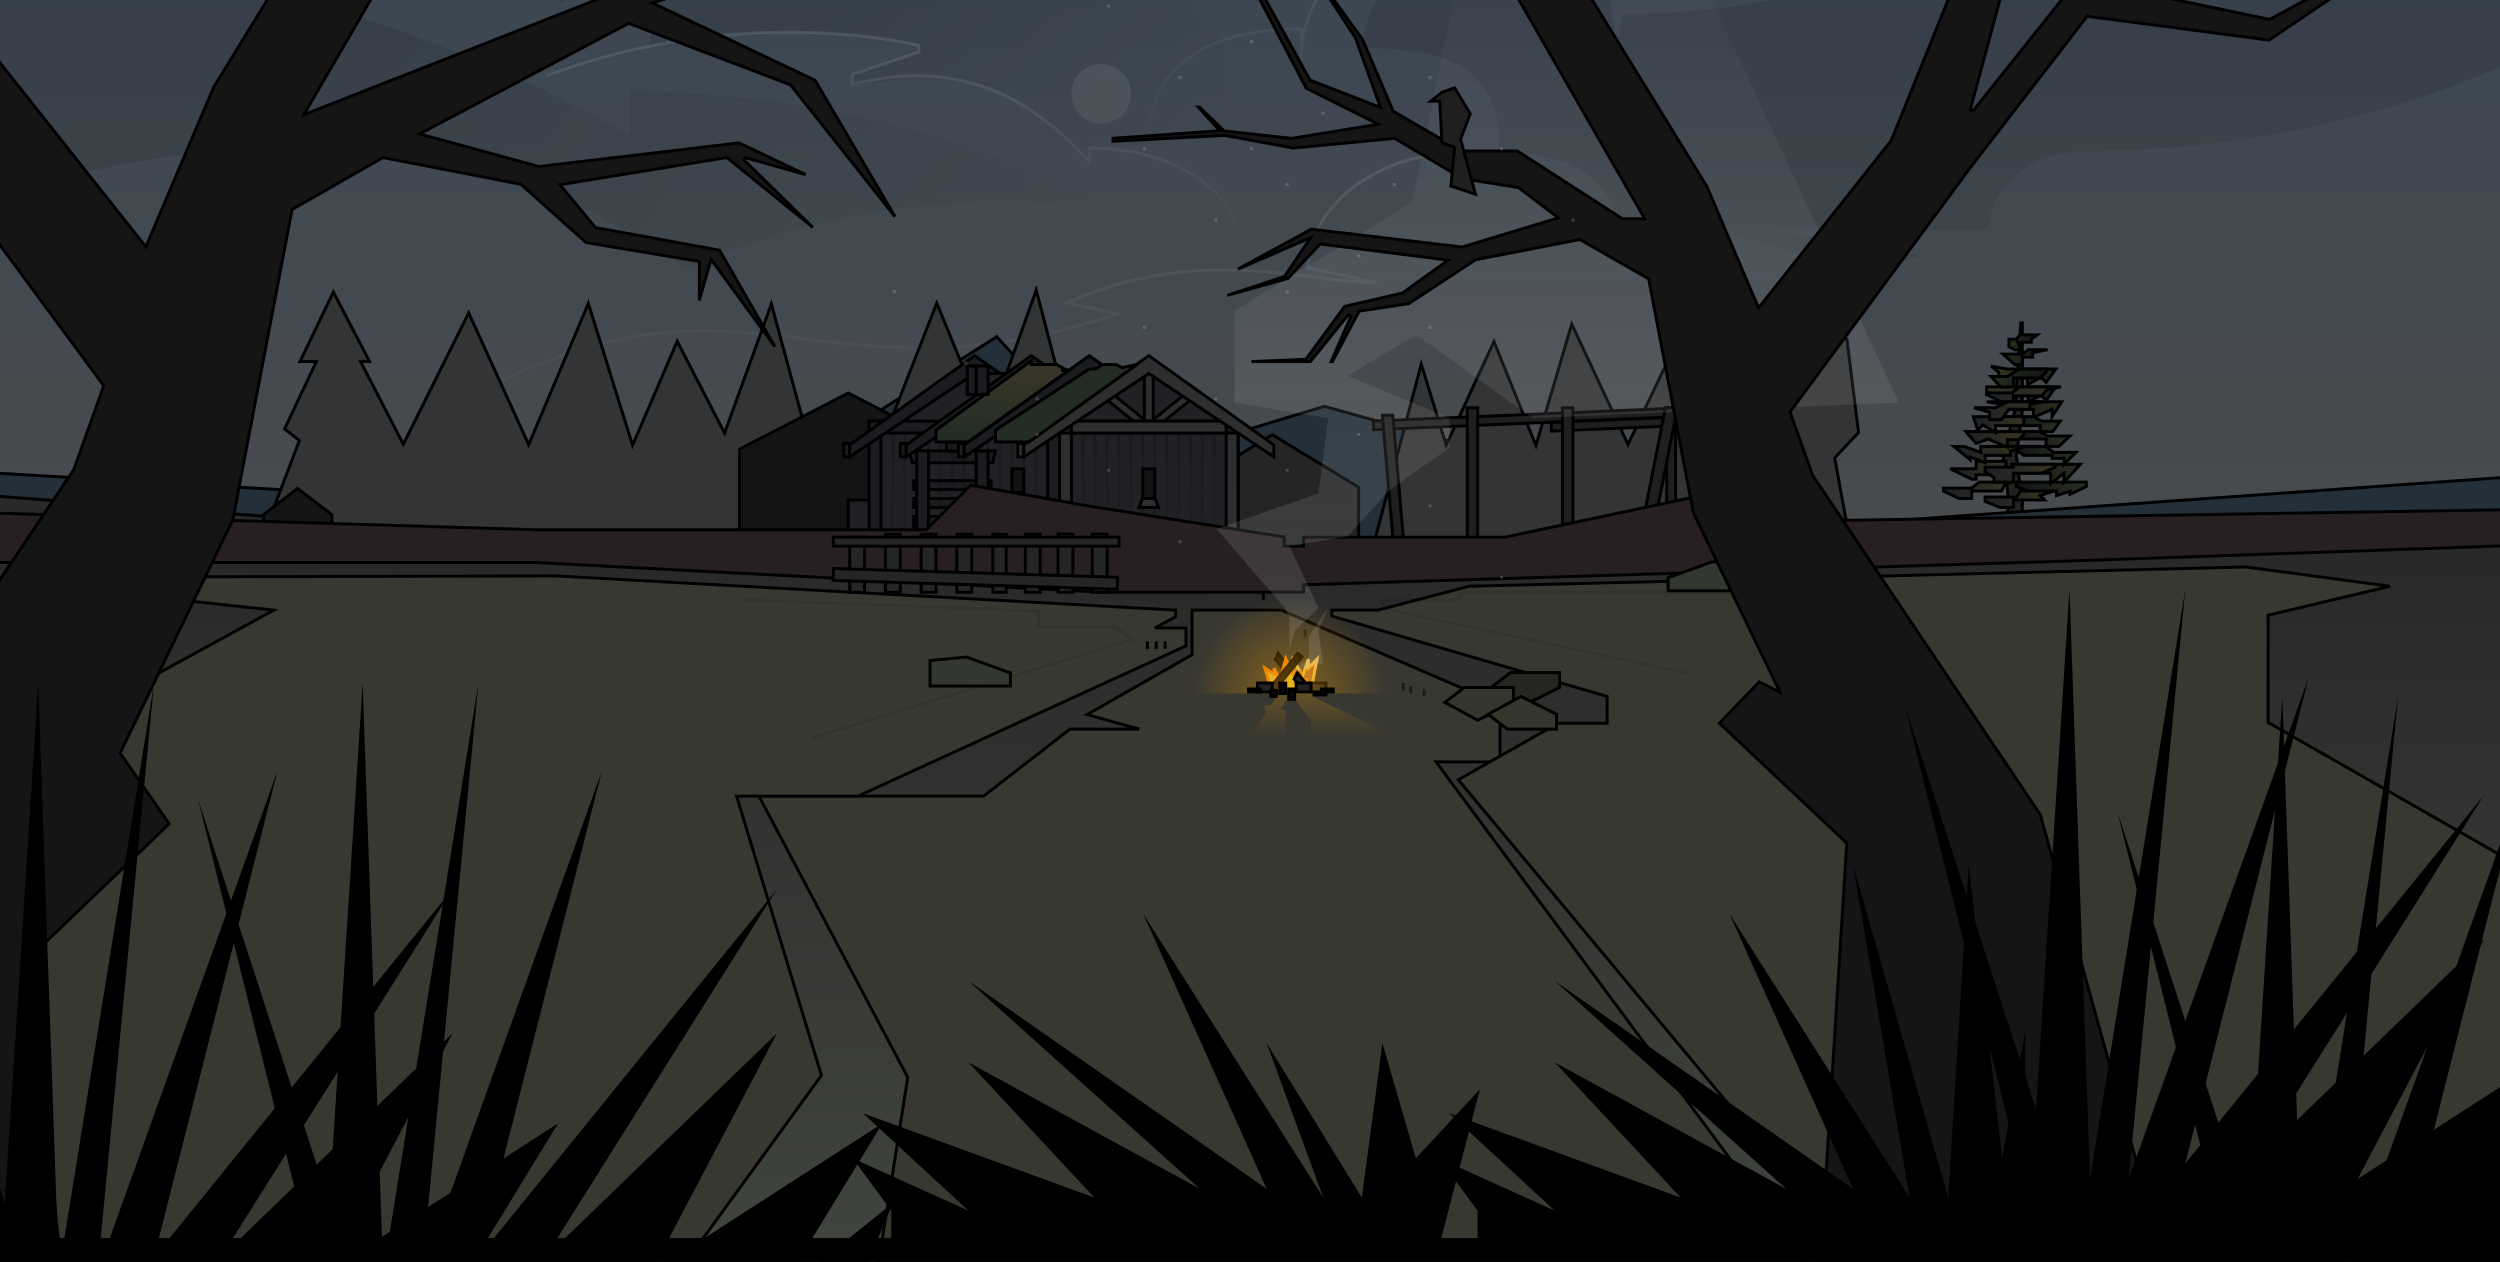 <svg width="1680" height="848" viewBox="0 0 1680 848" fill="none" xmlns="http://www.w3.org/2000/svg">
<rect x="0" y="0" width="1680" height="848" fill="#808080" stroke="none"/>
<g clip-path="url(#clip0_228_4911)">
<rect x="-160" y="-287" width="2062" height="648" fill="url(#paint0_linear_228_4911)"/>
<circle opacity="0.1" cx="740" cy="63" r="20" fill="url(#paint1_linear_228_4911)"/>
<path opacity="0.1" d="M734.137 93V114.5C734.137 114.5 707.235 80.097 679 64.5C642.516 44.346 572.5 57.5 572.5 57.5V50L617.5 35V29.5C617.5 29.5 557.888 20.595 519.5 21.5C486.69 22.273 436 31 436 31C448.772 -13.614 409.924 -12.299 376 2V-27L-168 -207V-461L122 -355V-291L337 -169L290 -173L376 -108V-92.5L427 -63C467.115 -80.006 589.971 -106.729 576.796 -47H690.21V-34.5L600 -2C666.416 -11.538 825 -47.656 825 53.5V93H734.137Z" fill="url(#paint2_linear_228_4911)"/>
<path opacity="0.1" d="M423.202 91V61C541.95 62.623 647.202 88.863 754 141C649.609 128.211 556.036 138.616 460 181C263.627 37.165 12.216 105.8 -191.5 209L-191.5 -21.5C28.915 -50.695 237.397 -15.013 423.202 91Z" fill="url(#paint3_linear_228_4911)"/>
<path opacity="0.1" d="M1085.5 38L1090.5 9.5C1319 9.5 1582.69 -146.844 1678 -355H1844V-54C1709.33 51.51 1571.17 98.841 1400 102C1358 102 1336 134 1336 154.037H1190L1297 173C1267 173 1257.5 179.5 1257.5 193C1202.29 163.321 1147.85 148.808 1085.5 154.037C1085.5 112.5 1040 102 1007.65 102C1007.65 57.5 990 32.184 916.5 32.184C916.5 -3 944 -34.999 989 -34.999V-65.999C1048.5 -65.999 1085.5 -35 1085.5 38Z" fill="url(#paint4_linear_228_4911)"/>
<path opacity="0.1" d="M834.5 170C834.5 131 792.5 99.5 732 99.5V108.5C687.014 59.415 639.144 40.563 573 56.5V50L617.5 35V30.5C617.5 30.5 500.5 0.5 367 51" stroke="url(#paint5_linear_228_4911)" stroke-width="2"/>
<path opacity="0.1" d="M772 94C772 42.5 814 19.5 874.5 19.5V40.5C874.5 -6 907 -39.5 965.5 -39.5V-42H948C948 -95 1018 -98 1068 -98" stroke="url(#paint6_linear_228_4911)" stroke-width="2"/>
<path opacity="0.1" d="M988 102C918 102 879 144 879 180L925 190C879 190 806.5 163.5 717 203.5L751 211C535 282 499 151 277 289" stroke="url(#paint7_linear_228_4911)" stroke-width="2"/>
<path d="M1358 217H1359V275.75L1355 306.5L1359 337.25V368H1346L1350 337.25L1346 306.5L1354 275.75L1358 217Z" fill="#212220" stroke="black" stroke-width="2"/>
<path d="M1402 324H1355V327L1363.5 330H1382V333L1391 330.158V332.158L1402 327V324Z" fill="url(#paint8_linear_228_4911)" stroke="black" stroke-width="2"/>
<path d="M1398 312H1352V318H1378V325L1387 318V324L1398 312Z" fill="url(#paint9_linear_228_4911)" stroke="black" stroke-width="2"/>
<path d="M1385.5 270H1335L1348 272V275H1366.5V280.5L1379 275V280L1385.5 270Z" fill="url(#paint10_linear_228_4911)" stroke="black" stroke-width="2"/>
<path d="M1381.5 260H1335V265.222H1363V270.222L1371.5 265.5L1375 269L1381.5 260Z" fill="url(#paint11_linear_228_4911)" stroke="black" stroke-width="2"/>
<path d="M1375 257L1381.5 248H1349L1338 246L1343 250L1343.5 254H1362.5V258.5L1371.5 253.5L1375 257Z" fill="url(#paint12_linear_228_4911)" stroke="black" stroke-width="2"/>
<path d="M1306 330V328H1325L1330 324H1352L1347 326L1345 330H1325V335H1316.5L1306 330Z" fill="url(#paint13_linear_228_4911)" stroke="black" stroke-width="2"/>
<path d="M1328 322H1325L1310.5 315H1328V310H1348V319H1328V322Z" fill="url(#paint14_linear_228_4911)" stroke="black" stroke-width="2"/>
<path d="M1387 312L1395 304H1380L1374.75 300H1351.5L1360 306H1379V308H1387V312Z" fill="url(#paint15_linear_228_4911)" stroke="black" stroke-width="2"/>
<path d="M1375 300H1383.5L1391 293H1376L1370.75 290H1347.5L1356 295H1375V300Z" fill="url(#paint16_linear_228_4911)" stroke="black" stroke-width="2"/>
<path d="M1371 290H1379.5L1384.5 283H1372L1366.75 280H1343.5L1352 284V286H1371V290Z" fill="url(#paint17_linear_228_4911)" stroke="black" stroke-width="2"/>
<path d="M1335 265V264H1352L1357.25 260H1385L1375.5 262L1372 266H1353V270H1344.5L1335 265Z" fill="url(#paint18_linear_228_4911)" stroke="black" stroke-width="2"/>
<path d="M1353 260H1344.5L1338 253H1349L1357.25 248H1375V250L1371 254H1353V260Z" fill="url(#paint19_linear_228_4911)" stroke="black" stroke-width="2"/>
<path d="M1359 245H1354L1346 238H1359L1363 235H1376L1366 237V240H1359V245Z" fill="url(#paint20_linear_228_4911)" stroke="black" stroke-width="2"/>
<path d="M1350 233V228H1355L1357.38 225H1369L1365 228V230H1356L1358 235H1354L1350 233Z" fill="url(#paint21_linear_228_4911)" stroke="black" stroke-width="2"/>
<path d="M1340 324V321L1334 317V314H1353V312H1381V314L1372 318H1353V324H1340Z" fill="url(#paint22_linear_228_4911)" stroke="black" stroke-width="2"/>
<path d="M1334 337V334H1355L1358 330H1380L1371 333L1374 336H1353V341H1344L1334 337Z" fill="url(#paint23_linear_228_4911)" stroke="black" stroke-width="2"/>
<path d="M1324 309L1313 300H1320L1331 304V300H1361L1351 303V306H1334V311L1324 307V309Z" fill="url(#paint24_linear_228_4911)" stroke="black" stroke-width="2"/>
<path d="M1321 290H1360V292L1356.5 295.5H1349V300.5L1336 295L1328 298L1321 290Z" fill="url(#paint25_linear_228_4911)" stroke="black" stroke-width="2"/>
<path d="M1326 280H1360V286H1341V290.694L1332.5 285.5L1329 289L1326 280Z" fill="url(#paint26_linear_228_4911)" stroke="black" stroke-width="2"/>
<path d="M1337 277L1326.5 274H1341L1349.25 270H1372.5L1364 272V275H1350L1345 282H1337V277Z" fill="url(#paint27_linear_228_4911)" stroke="black" stroke-width="2"/>
<path d="M1186.07 355.997L1905 305.073V630H-207V306.06L479.942 345.998L480.263 346.017L480.534 345.845L669.825 226.294L689.26 247.673L689.558 248H690H715.8L823.615 292.923L823.947 293.061L824.29 292.957L890.011 273.042L1185.73 355.963L1185.9 356.01L1186.07 355.997Z" fill="#232F39" stroke="black" stroke-width="2"/>
<path d="M875.03 379.485L1905 348.531V916H-155L-155 322.077L359.426 360.492L359.427 360.493L617.177 379.483L617.213 379.486H617.25H875H875.015L875.03 379.485Z" fill="url(#paint28_linear_228_4911)" stroke="black" stroke-width="2"/>
<path d="M801 410H861L1008 473.427V512H965L1268 921H579L610 724L510 535H661L719 489.969H765.5L730.5 480.194L801 440V410Z" fill="#393830" stroke="black" stroke-width="2"/>
<path d="M987.218 393.962L1509.21 381L1606.01 393.962L1524.19 413.405V485.506L1876 686.418V909.5H1301L980 524L1047 486H1080V468L895 414V410H926L987.218 393.962Z" fill="#393830" stroke="black" stroke-width="2"/>
<path d="M26 393V387.926L373 387L790 410V414.467L776 422H797V433.989L576.5 535H495L552 722.642L438 879.716L-74 891L-123 762.642L-94 536.958H-48L184 410.011L26 393Z" fill="#393830" stroke="black" stroke-width="2"/>
<path d="M1154.08 291.401L1126.96 229.407L1094.9 296.763L1093.99 298.678L1093.09 296.757L1056.21 217.816L1032.96 296.616L1032.15 299.368L1031.07 296.708L1003.94 229.519L972.908 296.752L971.812 299.127L971.044 296.627L955.074 244.645L922.298 369H1310V360.891L1241.88 352.993L1241.15 352.908L1241.02 352.179L1233.02 308.179L1232.93 307.682L1233.27 307.315L1248.95 290.657L1241.09 227.751C1214.17 218.932 1192.89 220.699 1178.39 231.44C1163.78 242.265 1155.76 262.429 1156 290.991L1154.08 291.401Z" fill="#333435" stroke="black" stroke-width="2"/>
<path d="M696.351 194.893L664.442 284.336L663.564 286.795L662.575 284.379L629.521 203.689L597.931 284.365L597.682 285H597H541H540.235L540.035 284.262L518.362 204.313L487.69 288.874L486.91 291.025L485.861 288.992L455.083 229.342L426.169 296.728L425.102 299.215L424.295 296.631L395.359 203.905L356.171 296.722L355.285 298.822L354.34 296.748L314.96 210.258L271.895 296.779L271.016 298.545L270.111 296.792L243.111 244.458L242.359 243H244H248.353L224.036 196.236L201.589 243H211H212.577L211.904 244.427L191.246 288.237L200.615 295.545L201.197 295.999L200.935 296.689L173.45 369H729V320.128L696.351 194.893Z" fill="#333435" stroke="black" stroke-width="2"/>
<path d="M497 370H643V301.81L570 264.125L497 301.81V370Z" fill="#131415" stroke="black" stroke-width="2"/>
<path d="M177 366H223V345.887L200 328.26L177 345.887V366Z" fill="#131415" stroke="black" stroke-width="2"/>
<path d="M797 370H913V327.423L855 292.17L797 327.423V370Z" fill="#242527" stroke="black" stroke-width="2"/>
<path d="M570 371H832V287.838L772 251H655L585 289V336H570V371Z" fill="#202124" stroke="black" stroke-width="2"/>
<rect x="624" y="309" width="32" height="47" fill="#202124" stroke="black" stroke-width="2"/>
<path d="M613 311H667L669 303H611L613 311Z" fill="#1B1C1F" stroke="black" stroke-width="2"/>
<path d="M614 329H666V323H614V329Z" fill="#1B1C1F" stroke="black" stroke-width="2"/>
<path d="M614 341H656V335H614V341Z" fill="#1B1C1F" stroke="black" stroke-width="2"/>
<path d="M614 354H656V347H614V354Z" fill="#1B1C1F" stroke="black" stroke-width="2"/>
<path d="M616 361H624V303H616V361Z" fill="#1B1C1F" stroke="black" stroke-width="2"/>
<path d="M656 361H664V303H656V361Z" fill="#1B1C1F" stroke="black" stroke-width="2"/>
<path d="M636 303H644V297H636V303Z" fill="#1B1C1F" stroke="black" stroke-width="2"/>
<path d="M769 284H775V251H769V284Z" fill="#2E2E2E" stroke="black" stroke-width="2"/>
<path d="M763 284H769V282L743 261V268L763 284Z" fill="#2E2E2E" stroke="black" stroke-width="2"/>
<path d="M781 284H775V282L801 261V268L781 284Z" fill="#2E2E2E" stroke="black" stroke-width="2"/>
<path d="M824 363H832V283H824V363Z" fill="#2E2E2E" stroke="black" stroke-width="2"/>
<path d="M712 363H720V283H712V363Z" fill="#2E2E2E" stroke="black" stroke-width="2"/>
<path d="M704 363H712V283H704V363Z" fill="#1B1C1F" stroke="black" stroke-width="2"/>
<path d="M680 315H688V331H680V315Z" fill="#121212" stroke="black" stroke-width="2"/>
<path d="M684 307H688V298H684V307Z" fill="#2E2E2E" stroke="black" stroke-width="2"/>
<path d="M644 307H648V298H644V307Z" fill="#1B1C1F" stroke="black" stroke-width="2"/>
<path d="M605 307H609V298H605V307Z" fill="#1B1C1F" stroke="black" stroke-width="2"/>
<path d="M567 307H571V298H567V307Z" fill="#1B1C1F" stroke="black" stroke-width="2"/>
<g opacity="0.2">
<mask id="path-60-inside-1_228_4911" fill="white">
<path d="M593 290H601V356H593V290Z"/>
</mask>
<path d="M593 290H601V356H593V290Z" fill="#D9D9D9" fill-opacity="0.01"/>
<path d="M599 290V356H603V290H599Z" fill="url(#paint29_linear_228_4911)" mask="url(#path-60-inside-1_228_4911)"/>
<mask id="path-62-inside-2_228_4911" fill="white">
<path d="M601 290H609V356H601V290Z"/>
</mask>
<path d="M601 290H609V356H601V290Z" fill="#D9D9D9" fill-opacity="0.01"/>
<path d="M607 290V356H611V290H607Z" fill="url(#paint30_linear_228_4911)" mask="url(#path-62-inside-2_228_4911)"/>
<mask id="path-64-inside-3_228_4911" fill="white">
<path d="M609 290H617V356H609V290Z"/>
</mask>
<path d="M609 290H617V356H609V290Z" fill="#D9D9D9" fill-opacity="0.01"/>
<path d="M615 290V356H619V290H615Z" fill="url(#paint31_linear_228_4911)" mask="url(#path-64-inside-3_228_4911)"/>
<mask id="path-66-inside-4_228_4911" fill="white">
<path d="M617 290H625V356H617V290Z"/>
</mask>
<path d="M617 290H625V356H617V290Z" fill="#D9D9D9" fill-opacity="0.01"/>
<path d="M623 290V356H627V290H623Z" fill="url(#paint32_linear_228_4911)" mask="url(#path-66-inside-4_228_4911)"/>
<mask id="path-68-inside-5_228_4911" fill="white">
<path d="M625 290H633V356H625V290Z"/>
</mask>
<path d="M625 290H633V356H625V290Z" fill="#D9D9D9" fill-opacity="0.01"/>
<path d="M631 290V356H635V290H631Z" fill="url(#paint33_linear_228_4911)" mask="url(#path-68-inside-5_228_4911)"/>
<mask id="path-70-inside-6_228_4911" fill="white">
<path d="M633 290H641V356H633V290Z"/>
</mask>
<path d="M633 290H641V356H633V290Z" fill="#D9D9D9" fill-opacity="0.01"/>
<path d="M639 290V356H643V290H639Z" fill="url(#paint34_linear_228_4911)" mask="url(#path-70-inside-6_228_4911)"/>
<mask id="path-72-inside-7_228_4911" fill="white">
<path d="M641 290H649V356H641V290Z"/>
</mask>
<path d="M641 290H649V356H641V290Z" fill="#D9D9D9" fill-opacity="0.01"/>
<path d="M647 290V356H651V290H647Z" fill="url(#paint35_linear_228_4911)" mask="url(#path-72-inside-7_228_4911)"/>
<mask id="path-74-inside-8_228_4911" fill="white">
<path d="M649 290H657V356H649V290Z"/>
</mask>
<path d="M649 290H657V356H649V290Z" fill="#D9D9D9" fill-opacity="0.01"/>
<path d="M655 290V356H659V290H655Z" fill="url(#paint36_linear_228_4911)" mask="url(#path-74-inside-8_228_4911)"/>
<mask id="path-76-inside-9_228_4911" fill="white">
<path d="M657 290H665V356H657V290Z"/>
</mask>
<path d="M657 290H665V356H657V290Z" fill="#D9D9D9" fill-opacity="0.01"/>
<path d="M663 290V356H667V290H663Z" fill="url(#paint37_linear_228_4911)" mask="url(#path-76-inside-9_228_4911)"/>
<mask id="path-78-inside-10_228_4911" fill="white">
<path d="M665 290H673V356H665V290Z"/>
</mask>
<path d="M665 290H673V356H665V290Z" fill="#D9D9D9" fill-opacity="0.01"/>
<path d="M671 290V356H675V290H671Z" fill="url(#paint38_linear_228_4911)" mask="url(#path-78-inside-10_228_4911)"/>
<mask id="path-80-inside-11_228_4911" fill="white">
<path d="M673 290H681V356H673V290Z"/>
</mask>
<path d="M673 290H681V356H673V290Z" fill="#D9D9D9" fill-opacity="0.01"/>
<path d="M679 290V356H683V290H679Z" fill="url(#paint39_linear_228_4911)" mask="url(#path-80-inside-11_228_4911)"/>
<mask id="path-82-inside-12_228_4911" fill="white">
<path d="M681 290H689V356H681V290Z"/>
</mask>
<path d="M681 290H689V356H681V290Z" fill="#D9D9D9" fill-opacity="0.01"/>
<path d="M687 290V356H691V290H687Z" fill="url(#paint40_linear_228_4911)" mask="url(#path-82-inside-12_228_4911)"/>
<mask id="path-84-inside-13_228_4911" fill="white">
<path d="M689 290H697V356H689V290Z"/>
</mask>
<path d="M689 290H697V356H689V290Z" fill="#D9D9D9" fill-opacity="0.01"/>
<path d="M695 290V356H699V290H695Z" fill="url(#paint41_linear_228_4911)" mask="url(#path-84-inside-13_228_4911)"/>
<mask id="path-86-inside-14_228_4911" fill="white">
<path d="M697 290H705V356H697V290Z"/>
</mask>
<path d="M697 290H705V356H697V290Z" fill="#D9D9D9" fill-opacity="0.01"/>
<path d="M703 290V356H707V290H703Z" fill="url(#paint42_linear_228_4911)" mask="url(#path-86-inside-14_228_4911)"/>
<mask id="path-88-inside-15_228_4911" fill="white">
<path d="M705 290H713V356H705V290Z"/>
</mask>
<path d="M705 290H713V356H705V290Z" fill="#D9D9D9" fill-opacity="0.01"/>
<path d="M711 290V356H715V290H711Z" fill="url(#paint43_linear_228_4911)" mask="url(#path-88-inside-15_228_4911)"/>
<mask id="path-90-inside-16_228_4911" fill="white">
<path d="M713 290H721V356H713V290Z"/>
</mask>
<path d="M713 290H721V356H713V290Z" fill="#D9D9D9" fill-opacity="0.01"/>
<path d="M719 290V356H723V290H719Z" fill="url(#paint44_linear_228_4911)" mask="url(#path-90-inside-16_228_4911)"/>
<mask id="path-92-inside-17_228_4911" fill="white">
<path d="M721 290H729V356H721V290Z"/>
</mask>
<path d="M721 290H729V356H721V290Z" fill="#D9D9D9" fill-opacity="0.01"/>
<path d="M727 290V356H731V290H727Z" fill="url(#paint45_linear_228_4911)" mask="url(#path-92-inside-17_228_4911)"/>
<mask id="path-94-inside-18_228_4911" fill="white">
<path d="M729 290H737V356H729V290Z"/>
</mask>
<path d="M729 290H737V356H729V290Z" fill="#D9D9D9" fill-opacity="0.01"/>
<path d="M735 290V356H739V290H735Z" fill="url(#paint46_linear_228_4911)" mask="url(#path-94-inside-18_228_4911)"/>
<mask id="path-96-inside-19_228_4911" fill="white">
<path d="M737 290H745V356H737V290Z"/>
</mask>
<path d="M737 290H745V356H737V290Z" fill="#D9D9D9" fill-opacity="0.01"/>
<path d="M743 290V356H747V290H743Z" fill="url(#paint47_linear_228_4911)" mask="url(#path-96-inside-19_228_4911)"/>
<mask id="path-98-inside-20_228_4911" fill="white">
<path d="M745 290H753V356H745V290Z"/>
</mask>
<path d="M745 290H753V356H745V290Z" fill="#D9D9D9" fill-opacity="0.01"/>
<path d="M751 290V356H755V290H751Z" fill="url(#paint48_linear_228_4911)" mask="url(#path-98-inside-20_228_4911)"/>
<mask id="path-100-inside-21_228_4911" fill="white">
<path d="M753 290H761V356H753V290Z"/>
</mask>
<path d="M753 290H761V356H753V290Z" fill="#D9D9D9" fill-opacity="0.01"/>
<path d="M759 290V356H763V290H759Z" fill="url(#paint49_linear_228_4911)" mask="url(#path-100-inside-21_228_4911)"/>
<mask id="path-102-inside-22_228_4911" fill="white">
<path d="M761 290H769V356H761V290Z"/>
</mask>
<path d="M761 290H769V356H761V290Z" fill="#D9D9D9" fill-opacity="0.01"/>
<path d="M767 290V356H771V290H767Z" fill="url(#paint50_linear_228_4911)" mask="url(#path-102-inside-22_228_4911)"/>
<mask id="path-104-inside-23_228_4911" fill="white">
<path d="M769 290H777V356H769V290Z"/>
</mask>
<path d="M769 290H777V356H769V290Z" fill="#D9D9D9" fill-opacity="0.01"/>
<path d="M775 290V356H779V290H775Z" fill="url(#paint51_linear_228_4911)" mask="url(#path-104-inside-23_228_4911)"/>
<mask id="path-106-inside-24_228_4911" fill="white">
<path d="M777 290H785V356H777V290Z"/>
</mask>
<path d="M777 290H785V356H777V290Z" fill="#D9D9D9" fill-opacity="0.01"/>
<path d="M783 290V356H787V290H783Z" fill="url(#paint52_linear_228_4911)" mask="url(#path-106-inside-24_228_4911)"/>
<mask id="path-108-inside-25_228_4911" fill="white">
<path d="M785 290H793V356H785V290Z"/>
</mask>
<path d="M785 290H793V356H785V290Z" fill="#D9D9D9" fill-opacity="0.01"/>
<path d="M791 290V356H795V290H791Z" fill="url(#paint53_linear_228_4911)" mask="url(#path-108-inside-25_228_4911)"/>
<mask id="path-110-inside-26_228_4911" fill="white">
<path d="M793 290H801V356H793V290Z"/>
</mask>
<path d="M793 290H801V356H793V290Z" fill="#D9D9D9" fill-opacity="0.01"/>
<path d="M799 290V356H803V290H799Z" fill="url(#paint54_linear_228_4911)" mask="url(#path-110-inside-26_228_4911)"/>
<mask id="path-112-inside-27_228_4911" fill="white">
<path d="M801 290H809V356H801V290Z"/>
</mask>
<path d="M801 290H809V356H801V290Z" fill="#D9D9D9" fill-opacity="0.01"/>
<path d="M807 290V356H811V290H807Z" fill="url(#paint55_linear_228_4911)" mask="url(#path-112-inside-27_228_4911)"/>
<mask id="path-114-inside-28_228_4911" fill="white">
<path d="M809 290H817V356H809V290Z"/>
</mask>
<path d="M809 290H817V356H809V290Z" fill="#D9D9D9" fill-opacity="0.01"/>
<path d="M815 290V356H819V290H815Z" fill="url(#paint56_linear_228_4911)" mask="url(#path-114-inside-28_228_4911)"/>
<mask id="path-116-inside-29_228_4911" fill="white">
<path d="M817 290H825V356H817V290Z"/>
</mask>
<path d="M817 290H825V356H817V290Z" fill="#D9D9D9" fill-opacity="0.01"/>
<path d="M823 290V356H827V290H823Z" fill="url(#paint57_linear_228_4911)" mask="url(#path-116-inside-29_228_4911)"/>
<mask id="path-118-inside-30_228_4911" fill="white">
<path d="M825 290H833V356H825V290Z"/>
</mask>
<path d="M825 290H833V356H825V290Z" fill="#D9D9D9" fill-opacity="0.01"/>
<path d="M831 290V356H835V290H831Z" fill="url(#paint58_linear_228_4911)" mask="url(#path-118-inside-30_228_4911)"/>
</g>
<path d="M584 363H592V283H584V363Z" fill="#1B1C1F" stroke="black" stroke-width="2"/>
<path d="M768 315H776V335H768V315Z" fill="#121212" stroke="black" stroke-width="2"/>
<path d="M832 291V283H584V291H832Z" fill="#1B1C1F" stroke="black" stroke-width="2"/>
<path d="M824 291V283H720V291H824Z" fill="#2E2E2E" stroke="black" stroke-width="2"/>
<path d="M767.693 335L765.443 341H778.557L776.307 335H767.693Z" fill="#2E2E2E" stroke="black" stroke-width="2"/>
<path d="M688 307L772 251L856 307V299L772 239L688 299V307Z" fill="#2E2E2E" stroke="black" stroke-width="2"/>
<path d="M648 307L732 251H749L732 239L648 299V307Z" fill="#1B1C1F" stroke="black" stroke-width="2"/>
<path d="M571 307L655 251H672L655 239L571 299V307Z" fill="#1B1C1F" stroke="black" stroke-width="2"/>
<path d="M609 307L693 251H710L693 239L609 299V307Z" fill="#1B1C1F" stroke="black" stroke-width="2"/>
<path d="M718 249H714V247L710 245H693V242.5L629 289V297H650.5L718 249Z" fill="url(#paint59_linear_228_4911)" stroke="black" stroke-width="2"/>
<path d="M764 245L754 247L750 245H741L736 248H732L669 289V297H691.5L764 245Z" fill="#232D24" stroke="black" stroke-width="2"/>
<path d="M650 265H664V246H650V265Z" fill="#1B1C1F" stroke="black" stroke-width="2"/>
<path d="M650 265H656V246H650V265Z" fill="#1B1C1F" stroke="black" stroke-width="2"/>
<path d="M924.109 288.716L923.11 288.758L923.067 287.759L922.904 283.923L922.862 282.924L923.861 282.881L1132.67 274.001L1133.67 273.958L1133.71 274.957L1133.88 278.794L1133.92 279.793L1132.92 279.835L924.109 288.716Z" fill="#1F1F1F" stroke="black" stroke-width="2"/>
<path d="M1043.59 289.639L1042.59 289.681L1042.55 288.682L1042.39 284.846L1042.34 283.847L1043.34 283.804L1132.77 280.001L1133.77 279.958L1133.81 280.958L1133.97 284.794L1134.02 285.793L1133.02 285.835L1043.59 289.639Z" fill="#1F1F1F" stroke="black" stroke-width="2"/>
<path d="M1121 362H1120V361V275V274H1121H1125H1126V275V361V362H1125H1121Z" fill="#1F1F1F" stroke="black" stroke-width="2"/>
<path d="M1103 362H1101.78L1102.02 360.806L1119.02 274.806L1119.18 274H1120H1126H1127.22L1126.98 275.194L1109.98 361.194L1109.82 362H1109H1103Z" fill="#1F1F1F" stroke="black" stroke-width="2"/>
<path d="M1051 362H1050V361V275V274H1051H1056H1057V275V361V362H1056H1051Z" fill="#1F1F1F" stroke="black" stroke-width="2"/>
<path d="M987 362H986V361V275V274H987H992H993V275V361V362H992H987Z" fill="#1F1F1F" stroke="black" stroke-width="2"/>
<path d="M937 362H936.083L936.004 361.086L929.004 280.086L928.91 279H930H935H935.917L935.996 279.914L942.996 360.914L943.09 362H942H937Z" fill="#1F1F1F" stroke="black" stroke-width="2"/>
<path d="M-155 378V340.137L359.469 356L359.485 356H359.5H622H622.414L622.707 355.707L652.339 326.075L731.826 340.09L731.835 340.092L731.844 340.093L863 360.854V366V367H864H875H876V366V361H1011H1011.1L1011.21 360.978L1176.1 326H1216V349V350.016L1217.02 350L1905 339.016V359.034L1390.47 377L1390.47 377.001L876.969 392.938L876 392.968V393.938V397.938L742.026 398L359.552 378.001L359.526 378H359.5H-155Z" fill="#282020" stroke="black" stroke-width="2"/>
<rect x="571" y="361" width="10" height="37" fill="#252525" stroke="black" stroke-width="2"/>
<rect x="595" y="359" width="10" height="39" fill="#252525" stroke="black" stroke-width="2"/>
<rect x="619" y="359" width="10" height="39" fill="#252525" stroke="black" stroke-width="2"/>
<rect x="643" y="359" width="10" height="39" fill="#252525" stroke="black" stroke-width="2"/>
<path d="M668.175 359H667.167L667.167 360.008L667.167 397.008L667.167 398H668.159H675.158H676.166L676.166 396.992L676.166 359.992L676.166 359H675.174H668.175Z" fill="#252525" stroke="black" stroke-width="2"/>
<path d="M690 359H689V360V397V398H690H698H699L699 397V360V359H698H690Z" fill="#252525" stroke="black" stroke-width="2"/>
<path d="M712.019 358.849L711 358.83V359.849V397V398H712L720 398H721V397L721 360V359.019L720.019 359L712.019 358.849Z" fill="#252525" stroke="black" stroke-width="2"/>
<path d="M735.019 358.849L734 358.83V359.849V397V398H735L743 398H744V397L744 360V359.019L743.019 359L735.019 358.849Z" fill="#252525" stroke="black" stroke-width="2"/>
<rect x="560" y="367" width="6" height="192" transform="rotate(-90 560 367)" fill="#252525" stroke="black" stroke-width="2"/>
<rect x="559.922" y="390.064" width="8" height="191" transform="rotate(-88.239 559.922 390.064)" fill="#252525" stroke="black" stroke-width="2"/>
<path opacity="0.1" d="M498 403L697.88 410.623V421.295H749.478L761 429.68L545.09 496" stroke="black" stroke-width="2"/>
<path d="M1175 397V379.907L1150.63 377.517L1121 388.202V397H1175Z" fill="#323730" stroke="black" stroke-width="2"/>
<path d="M1002 462L1024 474L1048 462V452H1015L1002 462Z" fill="#24261F" stroke="black" stroke-width="2"/>
<path d="M971 472L993 484L1017 472V462H984L971 472Z" fill="#34382C" stroke="black" stroke-width="2"/>
<path d="M1000 480L1022 468L1046 480V490H1013L1000 480Z" fill="#34382C" stroke="black" stroke-width="2"/>
<path d="M625 461V443.907L649.373 441.517L679 452.202V461H625Z" fill="#323730" stroke="black" stroke-width="2"/>
<path opacity="0.1" d="M1180.5 398H981V403H930V409L1134 452.5" stroke="black" stroke-width="2"/>
<rect opacity="0.5" x="942" y="459" width="2" height="5" fill="black"/>
<rect opacity="0.5" x="947" y="461" width="2" height="5" fill="black"/>
<rect opacity="0.5" x="956" y="463" width="2" height="5" fill="black"/>
<rect opacity="0.5" x="876" y="423" width="2" height="5" fill="black"/>
<rect width="2" height="5" transform="matrix(-1 0 0 1 784 431)" fill="black"/>
<rect width="2" height="5" transform="matrix(-1 0 0 1 778 431)" fill="black"/>
<rect width="2" height="5" transform="matrix(-1 0 0 1 772 431)" fill="black"/>
<rect width="2" height="5" transform="matrix(-1 0 0 1 850 398)" fill="black"/>
<path d="M879.263 448.806L885 443L881.199 463H859V455.381H861.675L862.801 444.613L865.708 453.968L868.645 443L875.423 453.968C876.477 450.849 879.263 443 879.263 443V448.806Z" fill="#B26D2E" stroke="#EBBB40" stroke-width="2"/>
<path d="M865.202 446.806L858.958 439.077L857.069 443.105L862.034 449.366L865.202 446.806Z" fill="#0B0B0B" stroke="black" stroke-width="2"/>
<path d="M856.178 453.065L850 449L854.094 463H878V456.677L874.229 456.395L873.906 450.129L870.776 456.677L864 442.5L860.314 456.677C859.179 454.495 856.178 449 856.178 449V453.065Z" fill="#DDB731" stroke="#E97E01" stroke-width="2"/>
<rect x="881" y="459" width="10" height="6" fill="#222222" stroke="black" stroke-width="2"/>
<rect x="853.244" y="462.429" width="30" height="3.606" transform="rotate(-51.065 853.244 462.429)" fill="#070707" stroke="black" stroke-width="2"/>
<path opacity="0.4" d="M931 466C931 449.026 924.257 432.747 912.255 420.745C900.253 408.743 883.974 402 867 402C850.026 402 833.747 408.743 821.745 420.745C809.743 432.747 803 449.026 803 466L867 466H931Z" fill="url(#paint60_radial_228_4911)"/>
<path d="M878.058 459.858L871.789 452.099L869.66 456.39L874.613 462.642L878.058 459.858Z" fill="#222222" stroke="black" stroke-width="2"/>
<rect x="871" y="459" width="10" height="6" fill="#222222" stroke="black" stroke-width="2"/>
<rect x="845" y="459" width="10" height="6" fill="#222222" stroke="black" stroke-width="2"/>
<rect x="866" y="463" width="4" height="7" fill="#070707" stroke="black" stroke-width="2"/>
<rect x="860" y="459" width="4" height="7" fill="#070707" stroke="black" stroke-width="2"/>
<rect x="854" y="464" width="4" height="4" fill="#070707" stroke="black" stroke-width="2"/>
<rect x="839" y="463" width="8" height="2" fill="#222222" stroke="black" stroke-width="2"/>
<rect x="888" y="463" width="8" height="2" fill="#222222" stroke="black" stroke-width="2"/>
<rect x="883" y="465" width="8" height="2" fill="#222222" stroke="black" stroke-width="2"/>
<path d="M817.5 355.5L863.5 408.5L866.5 414.5V436.5L870 424L886 408.5L866.5 367L905.5 360.5C913.5 351.667 929.9 333.5 931.5 331.5C933.1 329.5 960.5 310.333 974 301V281L905.5 252.5L952 225L1030 281L1276 270.5L1030 -259L949 136L829.5 209V270.5L892.5 281L886 331.5L817.5 355.5Z" fill="url(#paint61_linear_228_4911)"/>
<path d="M879.5 441.5V427.5L892.5 408.5L886 424L889 445.5L866.5 453L879.5 441.5Z" fill="url(#paint62_linear_228_4911)"/>
<path opacity="0.2" d="M871 471V466H882V468L925 489V494H882L880.5 484L871 471Z" fill="url(#paint63_linear_228_4911)"/>
<path opacity="0.2" d="M865 471V467H859L854 474H850V478H851L838 500H864V477H860.5L864 471H865Z" fill="url(#paint64_linear_228_4911)"/>
<path d="M1241 567.063L1241.03 566.594L1240.69 566.272L1155.42 485.966L1182.21 458.223L1193.55 463.894L1196.18 465.206L1194.9 462.565L1137.96 344.683L1107.98 187.812L1107.9 187.36L1107.5 187.132L1062 161.132L1061.67 160.948L1061.31 161.018L991.809 174.518L991.616 174.556L991.452 174.664L946.634 204.044L913.85 209.011L913.352 209.087L913.116 209.532L895.398 243H894.529L907.916 212.401L906.224 211.369L880.524 243H842V242.959L877.042 241.499L877.522 241.479L877.807 241.091L903.587 205.891L942.225 196.974L942.421 196.929L942.584 196.812L971.084 176.312L973.148 174.827L970.626 174.508L887.626 164.008L887.118 163.944L886.769 164.317L865.461 187.112L824.818 198.454L862.813 185.95L863.138 185.843L863.329 185.559L878.829 162.559L880.736 159.729L877.604 161.082L831.948 180.797L881.198 154.03L982.383 165.993L982.591 166.018L982.791 165.957L1045.29 146.957L1047.16 146.388L1045.61 145.204L1020.61 126.204L1020.41 126.052L1020.16 126.013L982.846 120.043L937.51 93.14L937.23 92.974L936.905 93.004L869.044 99.491L823.182 91.017L823.065 90.995L822.947 91.001L748 94.946V92.932L817.571 87.998L819.622 87.852L818.241 86.329L805.256 72H806.095L822.304 87.718L822.549 87.956L822.89 87.994L867.89 92.994L868.026 93.009L868.161 92.987L923.161 83.987L926.212 83.488L923.447 82.106L877.737 59.25L819.65 -52H821.91L880.124 53.483L880.3 53.801L880.638 53.932L925.638 71.432L927.684 72.228L926.941 70.162L910.941 25.662L910.901 25.551L910.837 25.453L879.847 -22H880.49L915.624 26.496L936.08 74.393L936.21 74.697L936.497 74.864L981.997 101.364L982.23 101.5H982.5H1019.71L1089.96 146.84L1090.21 147H1090.5H1103.5H1105.23L1104.37 145.502L1011.87 -15.498L1011.76 -15.679L1011.6 -15.803L902.596 -96.803L902.448 -96.913L902.269 -96.963L809.269 -122.963L809.073 -123.018L808.87 -122.992L631.301 -99.791L809 -139.975L892.779 -121.025L894.351 -120.669L893.972 -122.235L874.972 -200.735L874.931 -200.903L874.837 -201.047L800.395 -314.874L892.121 -199.998L922.066 -121.643L922.17 -121.37L922.405 -121.196L1030.4 -41.196L1032 -40.015V-42V-90V-90.125L1031.97 -90.246L1001.8 -209.192L1041.06 -101.657L1041.5 -100.441L1042.57 -101.178L1149.74 -175.31L1050.38 -96.785L1049.96 -96.452L1050 -95.918L1056 -22.918L1056.02 -22.68L1056.15 -22.476L1147.11 125.46L1181.08 205.391L1181.74 206.94L1182.78 205.621L1270.78 94.621L1270.87 94.508L1270.93 94.375L1325.93 -41.625L1326.32 -42.601L1325.33 -42.945L1181.95 -92.576L1324.82 -66.017L1326.72 -65.663L1325.91 -67.42L1298.56 -126.581L1329.32 -233.112L1315.51 -126.629L1315.45 -126.214L1315.71 -125.884L1361.9 -66.778L1324.03 73.74L1325.78 74.624L1396.4 -13.895L1524.8 12.979L1525.15 13.054L1525.48 12.879L1627.42 -42.341L1524.75 26.959L1403.13 11.008L1402.56 10.934L1402.21 11.389L1324.21 112.389L1324.2 112.397L1324.2 112.406L1203.2 276.406L1202.88 276.835L1203.06 277.336L1218.06 319.336L1218.1 319.454L1218.17 319.557L1371.08 547.423L1468.69 900H1220.06L1241 567.063Z" fill="#151515" stroke="black" stroke-width="2"/>
<path d="M19.885 643.982L19.836 643.496L20.189 643.158L113.691 553.593L81.038 506.565L80.705 506.086L80.959 505.56L156.463 349.231L196.207 141.206L196.293 140.754L196.693 140.525L257.009 106.054L257.331 105.87L257.696 105.94L349.827 123.839L350.098 123.892L350.303 124.075L393.833 162.994L469.108 175.541L469.943 175.681V176.528V201.869L477.261 176.253L477.823 174.287L479.03 175.937L520.731 232.954L483.552 168.147L400.494 152.984L400.136 152.918L399.904 152.638L377.368 125.459L376.253 124.114L377.977 123.834L488.004 105.935L488.447 105.863L488.796 106.146L546.211 152.803L500.059 107.637L501.03 105.96L541.402 117.348L496.612 96.017L362.347 111.893L362.154 111.915L361.966 111.864L284.417 90.651L281.979 89.984L284.213 88.802L422.079 15.882L422.479 15.67L422.902 15.831L530.941 56.932L531.198 57.03L531.369 57.245L601.418 145.556L547.774 53.997L440.676 3.085L438.397 2.002L440.799 1.23L477.561 -10.588L567.367 -158.731L469.751 -25.07L469.451 -24.66H468.943H441.105H439.496L440.208 -26.103L482.185 -111.068L423.412 -9.25L423.237 -8.947L422.912 -8.82L206.834 76.033L204.159 77.083L205.604 74.6L323.585 -128.251L323.688 -128.429L323.853 -128.551L468.347 -235.943L468.496 -236.054L468.674 -236.103L591.64 -270.486L726.893 -444.241L592.973 -294.137L592.76 -293.898L592.448 -293.827L481.095 -268.636L479.523 -268.281L479.902 -269.847L504.79 -372.689H481.562L442.039 -269.255L441.935 -268.982L441.7 -268.808L298.532 -162.742L296.937 -161.561V-163.546V-227.185V-227.31L296.968 -227.431L338.532 -391.339L284.294 -242.752L283.851 -241.536L282.786 -242.273L132.305 -346.38L272.044 -235.925L272.465 -235.593L272.421 -235.058L264.467 -138.273L264.448 -138.035L264.322 -137.832L143.729 58.327L98.687 164.323L98.029 165.873L96.983 164.554L-19.672 17.387L-19.762 17.274L-19.816 17.141L-92.725 -163.171L-93.12 -164.147L-92.126 -164.491L102.052 -231.716L-91.615 -195.708L-93.518 -195.355L-92.706 -197.111L-56.408 -275.659L-98.398 -421.124L-79.539 -275.707L-79.485 -275.292L-79.743 -274.962L-141.077 -196.469L-90.833 -10.011L-92.58 -9.127L-186.316 -126.644L-356.72 -90.973L-357.078 -90.898L-357.401 -91.072L-498.423 -167.471L-356.679 -71.779L-195.328 -92.943L-194.757 -93.018L-194.406 -92.563L-91.007 41.346L-91 41.354L-90.994 41.363L69.408 258.798L69.724 259.227L69.545 259.728L49.66 315.413L49.618 315.53L49.549 315.633L-153.155 617.746L-205.936 916H47.611L19.885 643.982Z" fill="#151515" stroke="black" stroke-width="2"/>
<path d="M1423 545.852L1495.64 838.228V923H1864.06V879.749L1890 817.468L1812.17 879.749L1883.08 763.837L1727.41 864.179L1812.17 703.285L1656.5 853.798L1812.17 606.403L1611.53 853.798L1694.55 526.821L1573.48 864.179L1611.53 468L1547.53 864.179L1533.7 468L1511.21 817.468L1423 545.852Z" fill="black"/>
<path d="M1280 473.852L1352.64 766.228V851H1721.06V807.749L1747 745.468L1669.17 807.749L1740.08 691.837L1584.41 792.179L1669.17 631.285L1513.5 781.798L1669.17 534.403L1468.53 781.798L1551.55 454.821L1430.48 792.179L1468.53 396L1404.53 792.179L1390.7 396L1368.21 745.468L1280 473.852Z" fill="black"/>
<path d="M1361 693.12L1361 790.118V838H992.921V813.57L967 778.392L1044.76 813.57L973.912 748.099L1129.44 804.776L1044.76 713.897L1200.29 798.913L1044.76 659.175L1245.22 798.913L1162.27 614.224L1283.24 804.776L1245.22 581L1309.16 804.776L1322.98 581L1345.45 778.392L1361 693.12Z" fill="black"/>
<path d="M951.447 778.392L994.5 732L967 838H598.921V813.57L573 778.392L650.763 813.57L579.912 748.099L735.439 804.776L650.763 713.897L806.289 798.913L650.763 659.175L851.219 798.913L768.272 614.224L889.237 804.776L851.219 701L915.158 804.776L928.982 701L951.447 778.392Z" fill="black"/>
<path d="M133 536.852L205.644 829.228V914H574.056V870.749L600 808.468L522.167 870.749L593.081 754.837L437.415 855.179L522.167 694.285L366.5 844.798L522.167 597.403L321.53 844.798L404.552 517.821L283.478 855.179L321.53 459L257.533 855.179L243.696 459L221.211 808.468L133 536.852Z" fill="black"/>
<path d="M-85 536.852L-12.356 829.228V914H356.056V870.749L382 808.468L304.167 870.749L375.081 754.837L219.415 855.179L304.167 694.285L148.5 844.798L304.167 597.403L103.53 844.798L186.552 517.821L65.478 855.179L103.53 459L39.533 855.179L25.696 459L3.211 808.468L-85 536.852Z" fill="black"/>
<path d="M977.5 59L969 62L961.5 68H967.5L969 96L977.5 99L975 125L991.5 130.5L981.5 93.5L988 76.5L977.5 59Z" fill="#201F1F" stroke="black" stroke-width="2"/>
<g opacity="0.2">
<rect x="744" y="3" width="2" height="2" fill="#D9D9D9"/>
<rect x="792" y="51" width="2" height="2" fill="#D9D9D9"/>
<rect x="840" y="99" width="2" height="2" fill="#D9D9D9"/>
<rect x="768" y="99" width="2" height="2" fill="#D9D9D9"/>
<rect x="816" y="147" width="2" height="2" fill="#D9D9D9"/>
<rect x="864" y="195" width="2" height="2" fill="#D9D9D9"/>
<rect x="840" y="27" width="2" height="2" fill="#D9D9D9"/>
<rect x="888" y="75" width="2" height="2" fill="#D9D9D9"/>
<rect x="936" y="123" width="2" height="2" fill="#D9D9D9"/>
<rect x="864" y="123" width="2" height="2" fill="#D9D9D9"/>
<rect x="912" y="171" width="2" height="2" fill="#D9D9D9"/>
<rect x="960" y="219" width="2" height="2" fill="#D9D9D9"/>
<rect x="768" y="219" width="2" height="2" fill="#D9D9D9"/>
<rect x="816" y="267" width="2" height="2" fill="#D9D9D9"/>
<rect x="864" y="315" width="2" height="2" fill="#D9D9D9"/>
<rect x="600" y="195" width="2" height="2" fill="#D9D9D9"/>
<rect x="648" y="243" width="2" height="2" fill="#D9D9D9"/>
<rect x="696" y="291" width="2" height="2" fill="#D9D9D9"/>
<rect x="696" y="267" width="2" height="2" fill="#D9D9D9"/>
<rect x="744" y="315" width="2" height="2" fill="#D9D9D9"/>
<rect x="792" y="363" width="2" height="2" fill="#D9D9D9"/>
<rect x="600" y="195" width="2" height="2" fill="#D9D9D9"/>
<rect x="648" y="243" width="2" height="2" fill="#D9D9D9"/>
<rect x="696" y="291" width="2" height="2" fill="#D9D9D9"/>
<rect x="912" y="291" width="2" height="2" fill="#D9D9D9"/>
<rect x="960" y="339" width="2" height="2" fill="#D9D9D9"/>
<rect x="1008" y="387" width="2" height="2" fill="#D9D9D9"/>
<rect x="960" y="51" width="2" height="2" fill="#D9D9D9"/>
<rect x="1008" y="99" width="2" height="2" fill="#D9D9D9"/>
<rect x="1056" y="147" width="2" height="2" fill="#D9D9D9"/>
</g>
<rect x="-333" y="832" width="1829" height="99" fill="black"/>
</g>
<defs>
<linearGradient id="paint0_linear_228_4911" x1="871" y1="-287" x2="871" y2="361" gradientUnits="userSpaceOnUse">
<stop stop-color="#334456"/>
<stop offset="1" stop-color="#484B4E"/>
</linearGradient>
<linearGradient id="paint1_linear_228_4911" x1="740" y1="43" x2="740" y2="83" gradientUnits="userSpaceOnUse">
<stop stop-color="#D2D1D0"/>
<stop offset="1" stop-color="#C1BCA1"/>
</linearGradient>
<linearGradient id="paint2_linear_228_4911" x1="635" y1="-67" x2="781" y2="118" gradientUnits="userSpaceOnUse">
<stop/>
<stop offset="1" stop-opacity="0"/>
</linearGradient>
<linearGradient id="paint3_linear_228_4911" x1="287" y1="-53" x2="743" y2="261" gradientUnits="userSpaceOnUse">
<stop/>
<stop offset="1" stop-opacity="0"/>
</linearGradient>
<linearGradient id="paint4_linear_228_4911" x1="1178" y1="65" x2="1178" y2="287" gradientUnits="userSpaceOnUse">
<stop/>
<stop offset="1" stop-opacity="0"/>
</linearGradient>
<linearGradient id="paint5_linear_228_4911" x1="591.75" y1="28.222" x2="591.75" y2="170" gradientUnits="userSpaceOnUse">
<stop stop-color="white"/>
<stop offset="1" stop-color="white" stop-opacity="0"/>
</linearGradient>
<linearGradient id="paint6_linear_228_4911" x1="874.75" y1="-65" x2="874.75" y2="94" gradientUnits="userSpaceOnUse">
<stop stop-color="white"/>
<stop offset="1" stop-color="white" stop-opacity="0"/>
</linearGradient>
<linearGradient id="paint7_linear_228_4911" x1="620.5" y1="102" x2="620.5" y2="289" gradientUnits="userSpaceOnUse">
<stop stop-color="white"/>
<stop offset="1" stop-color="white" stop-opacity="0"/>
</linearGradient>
<linearGradient id="paint8_linear_228_4911" x1="1402" y1="324" x2="1357.5" y2="324" gradientUnits="userSpaceOnUse">
<stop stop-color="#292F1F"/>
<stop offset="1" stop-color="#111416"/>
</linearGradient>
<linearGradient id="paint9_linear_228_4911" x1="1398" y1="312" x2="1354.45" y2="312" gradientUnits="userSpaceOnUse">
<stop stop-color="#292F1F"/>
<stop offset="1" stop-color="#111416"/>
</linearGradient>
<linearGradient id="paint10_linear_228_4911" x1="1385.5" y1="270" x2="1337.69" y2="270" gradientUnits="userSpaceOnUse">
<stop stop-color="#292F1F"/>
<stop offset="1" stop-color="#111416"/>
</linearGradient>
<linearGradient id="paint11_linear_228_4911" x1="1343.59" y1="261.859" x2="1378.97" y2="261.859" gradientUnits="userSpaceOnUse">
<stop stop-color="#323021"/>
<stop offset="1" stop-color="#1E2025"/>
</linearGradient>
<linearGradient id="paint12_linear_228_4911" x1="1346.04" y1="248.273" x2="1379.14" y2="248.273" gradientUnits="userSpaceOnUse">
<stop stop-color="#323021"/>
<stop offset="1" stop-color="#1E2025"/>
</linearGradient>
<linearGradient id="paint13_linear_228_4911" x1="1343.5" y1="326" x2="1308.5" y2="326" gradientUnits="userSpaceOnUse">
<stop stop-color="#323021"/>
<stop offset="1" stop-color="#1E2025"/>
</linearGradient>
<linearGradient id="paint14_linear_228_4911" x1="1341.07" y1="312.182" x2="1312.54" y2="312.182" gradientUnits="userSpaceOnUse">
<stop stop-color="#323021"/>
<stop offset="1" stop-color="#1E2025"/>
</linearGradient>
<linearGradient id="paint15_linear_228_4911" x1="1395" y1="300" x2="1353.81" y2="300" gradientUnits="userSpaceOnUse">
<stop stop-color="#292F1F"/>
<stop offset="1" stop-color="#111416"/>
</linearGradient>
<linearGradient id="paint16_linear_228_4911" x1="1391" y1="290" x2="1349.81" y2="290" gradientUnits="userSpaceOnUse">
<stop stop-color="#292F1F"/>
<stop offset="1" stop-color="#111416"/>
</linearGradient>
<linearGradient id="paint17_linear_228_4911" x1="1384.5" y1="280" x2="1345.68" y2="280" gradientUnits="userSpaceOnUse">
<stop stop-color="#292F1F"/>
<stop offset="1" stop-color="#111416"/>
</linearGradient>
<linearGradient id="paint18_linear_228_4911" x1="1375.76" y1="261.818" x2="1337.72" y2="261.818" gradientUnits="userSpaceOnUse">
<stop stop-color="#323021"/>
<stop offset="1" stop-color="#1E2025"/>
</linearGradient>
<linearGradient id="paint19_linear_228_4911" x1="1338" y1="248" x2="1373.03" y2="248" gradientUnits="userSpaceOnUse">
<stop stop-color="#292F1F"/>
<stop offset="1" stop-color="#111416"/>
</linearGradient>
<linearGradient id="paint20_linear_228_4911" x1="1346" y1="235" x2="1374.4" y2="235" gradientUnits="userSpaceOnUse">
<stop stop-color="#292F1F"/>
<stop offset="1" stop-color="#111416"/>
</linearGradient>
<linearGradient id="paint21_linear_228_4911" x1="1350" y1="225" x2="1367.99" y2="225" gradientUnits="userSpaceOnUse">
<stop stop-color="#292F1F"/>
<stop offset="1" stop-color="#111416"/>
</linearGradient>
<linearGradient id="paint22_linear_228_4911" x1="1372.32" y1="314.182" x2="1336.55" y2="314.182" gradientUnits="userSpaceOnUse">
<stop stop-color="#323021"/>
<stop offset="1" stop-color="#1E2025"/>
</linearGradient>
<linearGradient id="paint23_linear_228_4911" x1="1371.5" y1="332" x2="1336.5" y2="332" gradientUnits="userSpaceOnUse">
<stop stop-color="#323021"/>
<stop offset="1" stop-color="#1E2025"/>
</linearGradient>
<linearGradient id="paint24_linear_228_4911" x1="1352.13" y1="302" x2="1315.61" y2="302" gradientUnits="userSpaceOnUse">
<stop stop-color="#323021"/>
<stop offset="1" stop-color="#1E2025"/>
</linearGradient>
<linearGradient id="paint25_linear_228_4911" x1="1352.79" y1="291.909" x2="1323.12" y2="291.909" gradientUnits="userSpaceOnUse">
<stop stop-color="#323021"/>
<stop offset="1" stop-color="#1E2025"/>
</linearGradient>
<linearGradient id="paint26_linear_228_4911" x1="1353.72" y1="281.944" x2="1327.85" y2="281.944" gradientUnits="userSpaceOnUse">
<stop stop-color="#323021"/>
<stop offset="1" stop-color="#1E2025"/>
</linearGradient>
<linearGradient id="paint27_linear_228_4911" x1="1364" y1="272.182" x2="1329" y2="272.182" gradientUnits="userSpaceOnUse">
<stop stop-color="#323021"/>
<stop offset="1" stop-color="#1E2025"/>
</linearGradient>
<linearGradient id="paint28_linear_228_4911" x1="875" y1="378.486" x2="875" y2="917" gradientUnits="userSpaceOnUse">
<stop stop-color="#292929"/>
<stop offset="1" stop-color="#444941"/>
</linearGradient>
<linearGradient id="paint29_linear_228_4911" x1="597" y1="290" x2="597" y2="356" gradientUnits="userSpaceOnUse">
<stop/>
<stop offset="1" stop-opacity="0.4"/>
</linearGradient>
<linearGradient id="paint30_linear_228_4911" x1="605" y1="290" x2="605" y2="356" gradientUnits="userSpaceOnUse">
<stop/>
<stop offset="1" stop-opacity="0.4"/>
</linearGradient>
<linearGradient id="paint31_linear_228_4911" x1="613" y1="290" x2="613" y2="356" gradientUnits="userSpaceOnUse">
<stop/>
<stop offset="1" stop-opacity="0.4"/>
</linearGradient>
<linearGradient id="paint32_linear_228_4911" x1="621" y1="290" x2="621" y2="356" gradientUnits="userSpaceOnUse">
<stop/>
<stop offset="1" stop-opacity="0.4"/>
</linearGradient>
<linearGradient id="paint33_linear_228_4911" x1="629" y1="290" x2="629" y2="356" gradientUnits="userSpaceOnUse">
<stop/>
<stop offset="1" stop-opacity="0.4"/>
</linearGradient>
<linearGradient id="paint34_linear_228_4911" x1="637" y1="290" x2="637" y2="356" gradientUnits="userSpaceOnUse">
<stop/>
<stop offset="1" stop-opacity="0.4"/>
</linearGradient>
<linearGradient id="paint35_linear_228_4911" x1="645" y1="290" x2="645" y2="356" gradientUnits="userSpaceOnUse">
<stop/>
<stop offset="1" stop-opacity="0.4"/>
</linearGradient>
<linearGradient id="paint36_linear_228_4911" x1="653" y1="290" x2="653" y2="356" gradientUnits="userSpaceOnUse">
<stop/>
<stop offset="1" stop-opacity="0.4"/>
</linearGradient>
<linearGradient id="paint37_linear_228_4911" x1="661" y1="290" x2="661" y2="356" gradientUnits="userSpaceOnUse">
<stop/>
<stop offset="1" stop-opacity="0.4"/>
</linearGradient>
<linearGradient id="paint38_linear_228_4911" x1="669" y1="290" x2="669" y2="356" gradientUnits="userSpaceOnUse">
<stop/>
<stop offset="1" stop-opacity="0.4"/>
</linearGradient>
<linearGradient id="paint39_linear_228_4911" x1="677" y1="290" x2="677" y2="356" gradientUnits="userSpaceOnUse">
<stop/>
<stop offset="1" stop-opacity="0.4"/>
</linearGradient>
<linearGradient id="paint40_linear_228_4911" x1="685" y1="290" x2="685" y2="356" gradientUnits="userSpaceOnUse">
<stop/>
<stop offset="1" stop-opacity="0.4"/>
</linearGradient>
<linearGradient id="paint41_linear_228_4911" x1="693" y1="290" x2="693" y2="356" gradientUnits="userSpaceOnUse">
<stop/>
<stop offset="1" stop-opacity="0.4"/>
</linearGradient>
<linearGradient id="paint42_linear_228_4911" x1="701" y1="290" x2="701" y2="356" gradientUnits="userSpaceOnUse">
<stop/>
<stop offset="1" stop-opacity="0.4"/>
</linearGradient>
<linearGradient id="paint43_linear_228_4911" x1="709" y1="290" x2="709" y2="356" gradientUnits="userSpaceOnUse">
<stop/>
<stop offset="1" stop-opacity="0.4"/>
</linearGradient>
<linearGradient id="paint44_linear_228_4911" x1="717" y1="290" x2="717" y2="356" gradientUnits="userSpaceOnUse">
<stop/>
<stop offset="1" stop-opacity="0.4"/>
</linearGradient>
<linearGradient id="paint45_linear_228_4911" x1="725" y1="290" x2="725" y2="356" gradientUnits="userSpaceOnUse">
<stop/>
<stop offset="1" stop-opacity="0.4"/>
</linearGradient>
<linearGradient id="paint46_linear_228_4911" x1="733" y1="290" x2="733" y2="356" gradientUnits="userSpaceOnUse">
<stop/>
<stop offset="1" stop-opacity="0.4"/>
</linearGradient>
<linearGradient id="paint47_linear_228_4911" x1="741" y1="290" x2="741" y2="356" gradientUnits="userSpaceOnUse">
<stop/>
<stop offset="1" stop-opacity="0.4"/>
</linearGradient>
<linearGradient id="paint48_linear_228_4911" x1="749" y1="290" x2="749" y2="356" gradientUnits="userSpaceOnUse">
<stop/>
<stop offset="1" stop-opacity="0.4"/>
</linearGradient>
<linearGradient id="paint49_linear_228_4911" x1="757" y1="290" x2="757" y2="356" gradientUnits="userSpaceOnUse">
<stop/>
<stop offset="1" stop-opacity="0.4"/>
</linearGradient>
<linearGradient id="paint50_linear_228_4911" x1="765" y1="290" x2="765" y2="356" gradientUnits="userSpaceOnUse">
<stop/>
<stop offset="1" stop-opacity="0.4"/>
</linearGradient>
<linearGradient id="paint51_linear_228_4911" x1="773" y1="290" x2="773" y2="356" gradientUnits="userSpaceOnUse">
<stop/>
<stop offset="1" stop-opacity="0.4"/>
</linearGradient>
<linearGradient id="paint52_linear_228_4911" x1="781" y1="290" x2="781" y2="356" gradientUnits="userSpaceOnUse">
<stop/>
<stop offset="1" stop-opacity="0.4"/>
</linearGradient>
<linearGradient id="paint53_linear_228_4911" x1="789" y1="290" x2="789" y2="356" gradientUnits="userSpaceOnUse">
<stop/>
<stop offset="1" stop-opacity="0.4"/>
</linearGradient>
<linearGradient id="paint54_linear_228_4911" x1="797" y1="290" x2="797" y2="356" gradientUnits="userSpaceOnUse">
<stop/>
<stop offset="1" stop-opacity="0.4"/>
</linearGradient>
<linearGradient id="paint55_linear_228_4911" x1="805" y1="290" x2="805" y2="356" gradientUnits="userSpaceOnUse">
<stop/>
<stop offset="1" stop-opacity="0.4"/>
</linearGradient>
<linearGradient id="paint56_linear_228_4911" x1="813" y1="290" x2="813" y2="356" gradientUnits="userSpaceOnUse">
<stop/>
<stop offset="1" stop-opacity="0.4"/>
</linearGradient>
<linearGradient id="paint57_linear_228_4911" x1="821" y1="290" x2="821" y2="356" gradientUnits="userSpaceOnUse">
<stop/>
<stop offset="1" stop-opacity="0.4"/>
</linearGradient>
<linearGradient id="paint58_linear_228_4911" x1="829" y1="290" x2="829" y2="356" gradientUnits="userSpaceOnUse">
<stop/>
<stop offset="1" stop-opacity="0.4"/>
</linearGradient>
<linearGradient id="paint59_linear_228_4911" x1="673.5" y1="293" x2="673.5" y2="242.5" gradientUnits="userSpaceOnUse">
<stop stop-color="#232D24"/>
<stop offset="1" stop-color="#3C3729"/>
</linearGradient>
<radialGradient id="paint60_radial_228_4911" cx="0" cy="0" r="1" gradientUnits="userSpaceOnUse" gradientTransform="translate(867 466) rotate(90) scale(64)">
<stop stop-color="#FFA800"/>
<stop offset="1" stop-color="#FFA800" stop-opacity="0"/>
</radialGradient>
<linearGradient id="paint61_linear_228_4911" x1="954.5" y1="-78" x2="954.5" y2="436.5" gradientUnits="userSpaceOnUse">
<stop stop-color="#D9D9D9" stop-opacity="0"/>
<stop offset="1" stop-color="#D9D9D9" stop-opacity="0.15"/>
</linearGradient>
<linearGradient id="paint62_linear_228_4911" x1="954.5" y1="-78" x2="954.5" y2="436.5" gradientUnits="userSpaceOnUse">
<stop stop-color="#D9D9D9" stop-opacity="0"/>
<stop offset="1" stop-color="#D9D9D9" stop-opacity="0.15"/>
</linearGradient>
<linearGradient id="paint63_linear_228_4911" x1="897.25" y1="468" x2="897.25" y2="495" gradientUnits="userSpaceOnUse">
<stop stop-color="#FFA800"/>
<stop offset="1" stop-color="#FFA800" stop-opacity="0"/>
</linearGradient>
<linearGradient id="paint64_linear_228_4911" x1="849.595" y1="468" x2="849.595" y2="495" gradientUnits="userSpaceOnUse">
<stop stop-color="#FFA800"/>
<stop offset="1" stop-color="#FFA800" stop-opacity="0"/>
</linearGradient>
<clipPath id="clip0_228_4911">
<rect width="2000" height="848" fill="white" transform="translate(-160)"/>
</clipPath>
</defs>
</svg>
